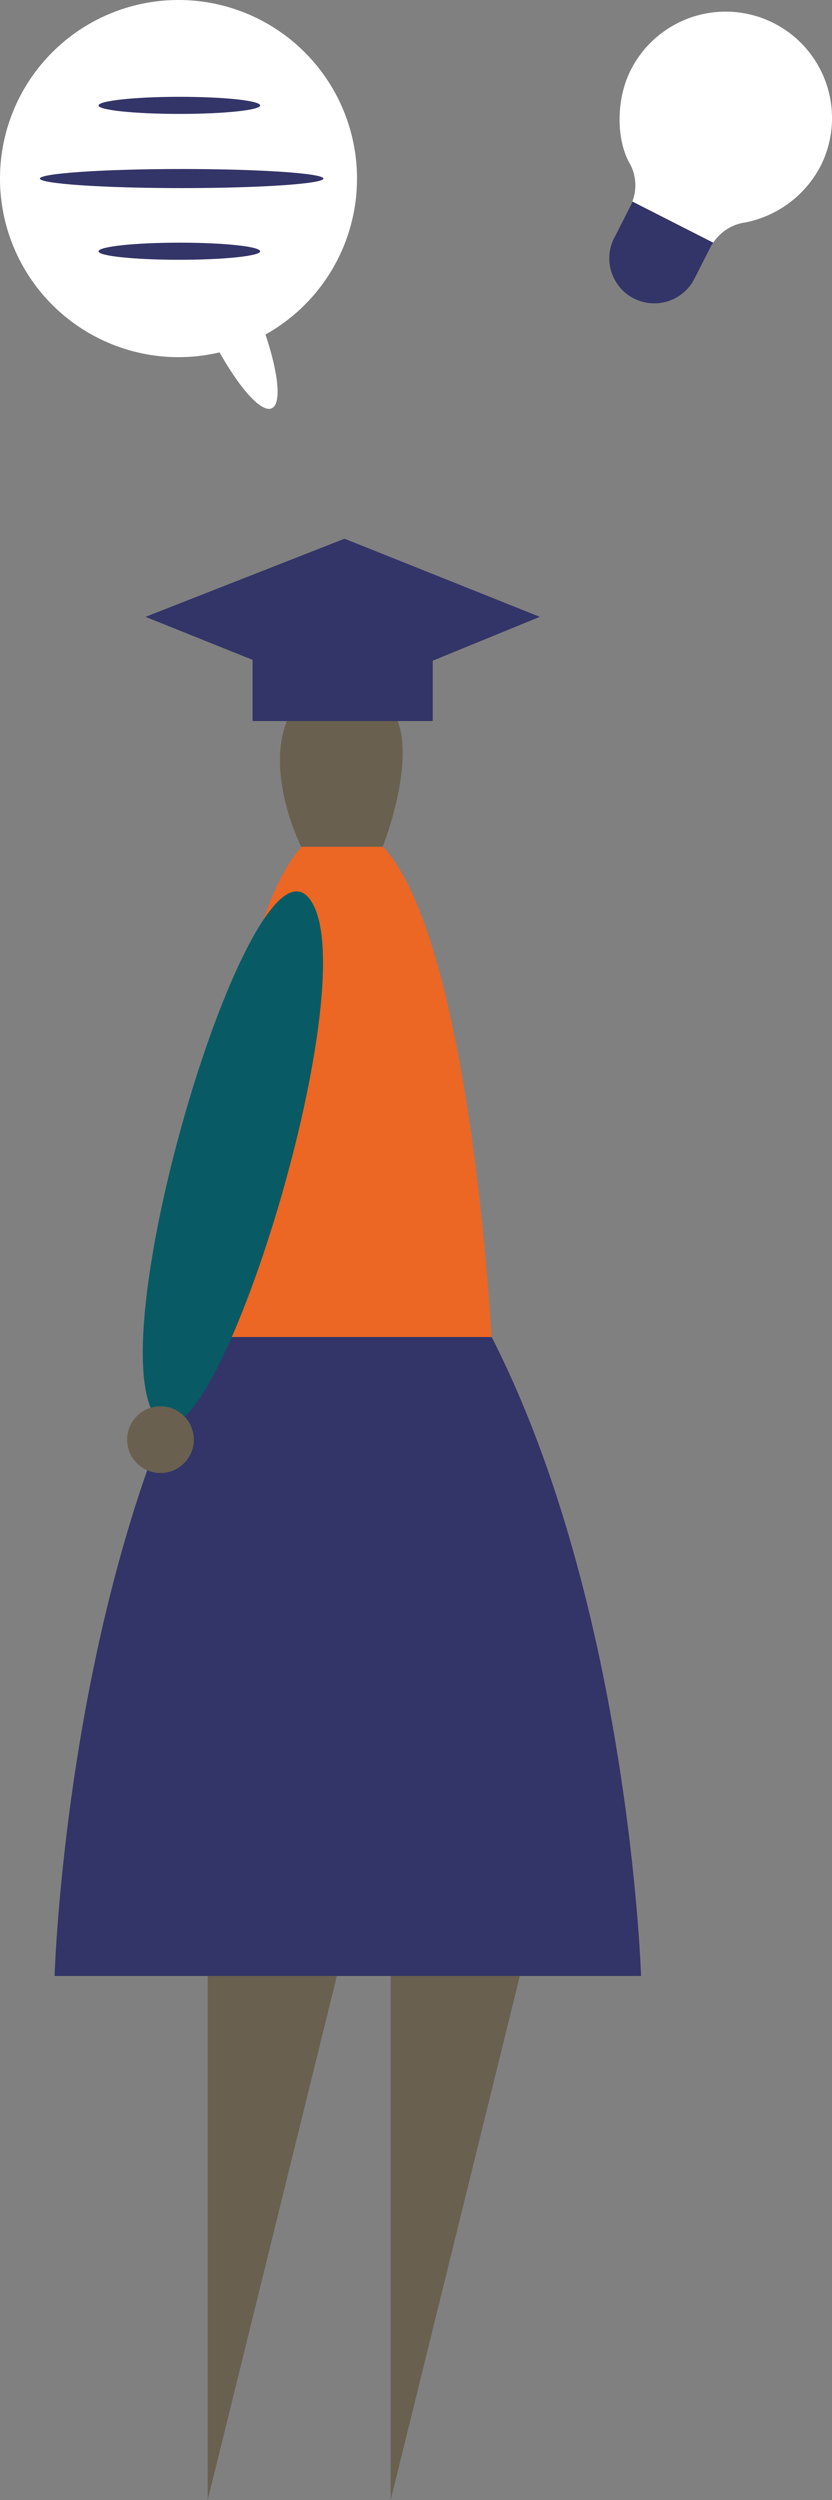 <svg xmlns="http://www.w3.org/2000/svg" viewBox="0 0 192.08 576.95"><rect x="0" y="0" width="192.08" height="576.95" fill="#808080" stroke="none"/><g id="Layer_2" data-name="Layer 2"><g id="Layer_1-2" data-name="Layer 1"><polygon points="126.4 430.09 90.19 576.95 90.19 430.09 126.4 430.09" fill="#69604f"/><polygon points="84.16 430.09 47.95 576.95 47.95 430.09 84.16 430.09" fill="#69604f"/><path d="M113.47,308.54H47.09C15.19,370,12.6,456,12.6,456H148s-2.7-85.18-34.48-147.42" fill="#333467"/><path d="M113.47,308.54H47.09s3.45-118,31.9-118,34.48,118,34.48,118" fill="#ec6624"/><path d="M88.36,195.41H69.54s-8.17-16.07-3.43-28.72,21.75-10.56,25.7-.28-3.45,29-3.45,29" fill="#69604f"/><path d="M71.26,207.18C85.58,224.09,49.67,340.37,36.77,328,21.19,313,57.6,191,71.26,207.18" fill="#085b64"/><path d="M33.72,325.29A7.7,7.7,0,1,0,44,328.91a7.71,7.71,0,0,0-10.27-3.62" fill="#69604f"/><polygon points="33.6 142.35 79.54 160.81 124.62 142.35 79.54 124.32 33.6 142.35" fill="#333467"/><rect x="58.31" y="146.21" width="41.59" height="20.19" fill="#333467"/><path d="M82.42,41.21A41.21,41.21,0,1,1,41.21,0,41.21,41.21,0,0,1,82.42,41.21" fill="#fff"/><path d="M57.44,67.37c6,13.44,8.39,25.46,5.29,26.85s-10.5-8.37-16.52-21.81S37.81,47,40.91,45.56s10.5,8.37,16.53,21.81" fill="#fff"/><path d="M60.06,24.34c0,1.08-8.35,1.95-18.65,1.95s-18.66-.87-18.66-1.95,8.36-2,18.66-2,18.65.88,18.65,2" fill="#333467"/><path d="M60.06,58c0,1.08-8.35,1.95-18.65,1.95S22.75,59.1,22.75,58s8.36-2,18.66-2,18.65.88,18.65,2" fill="#333467"/><path d="M74.67,41.21c0,1.21-14.66,2.2-32.73,2.2s-32.73-1-32.73-2.2S23.86,39,41.94,39s32.73,1,32.73,2.21" fill="#333467"/><path d="M171.84,51.38a25.08,25.08,0,0,0,17.57-13A24.55,24.55,0,0,0,145.65,16.1c-3.53,6.93-3.28,16.07-.44,21.31a10.44,10.44,0,0,1,.77,9.11L164.66,56a10.74,10.74,0,0,1,7.18-4.64" fill="#fff"/><path d="M141.86,54.78a10.39,10.39,0,1,0,18.52,9.42l3.83-7.55c.13-.24.31-.4.45-.63L146,46.52c-.07.16-.1.35-.18.5-1.35,2.67-3.94,7.76-3.94,7.76" fill="#333467"/></g></g></svg>